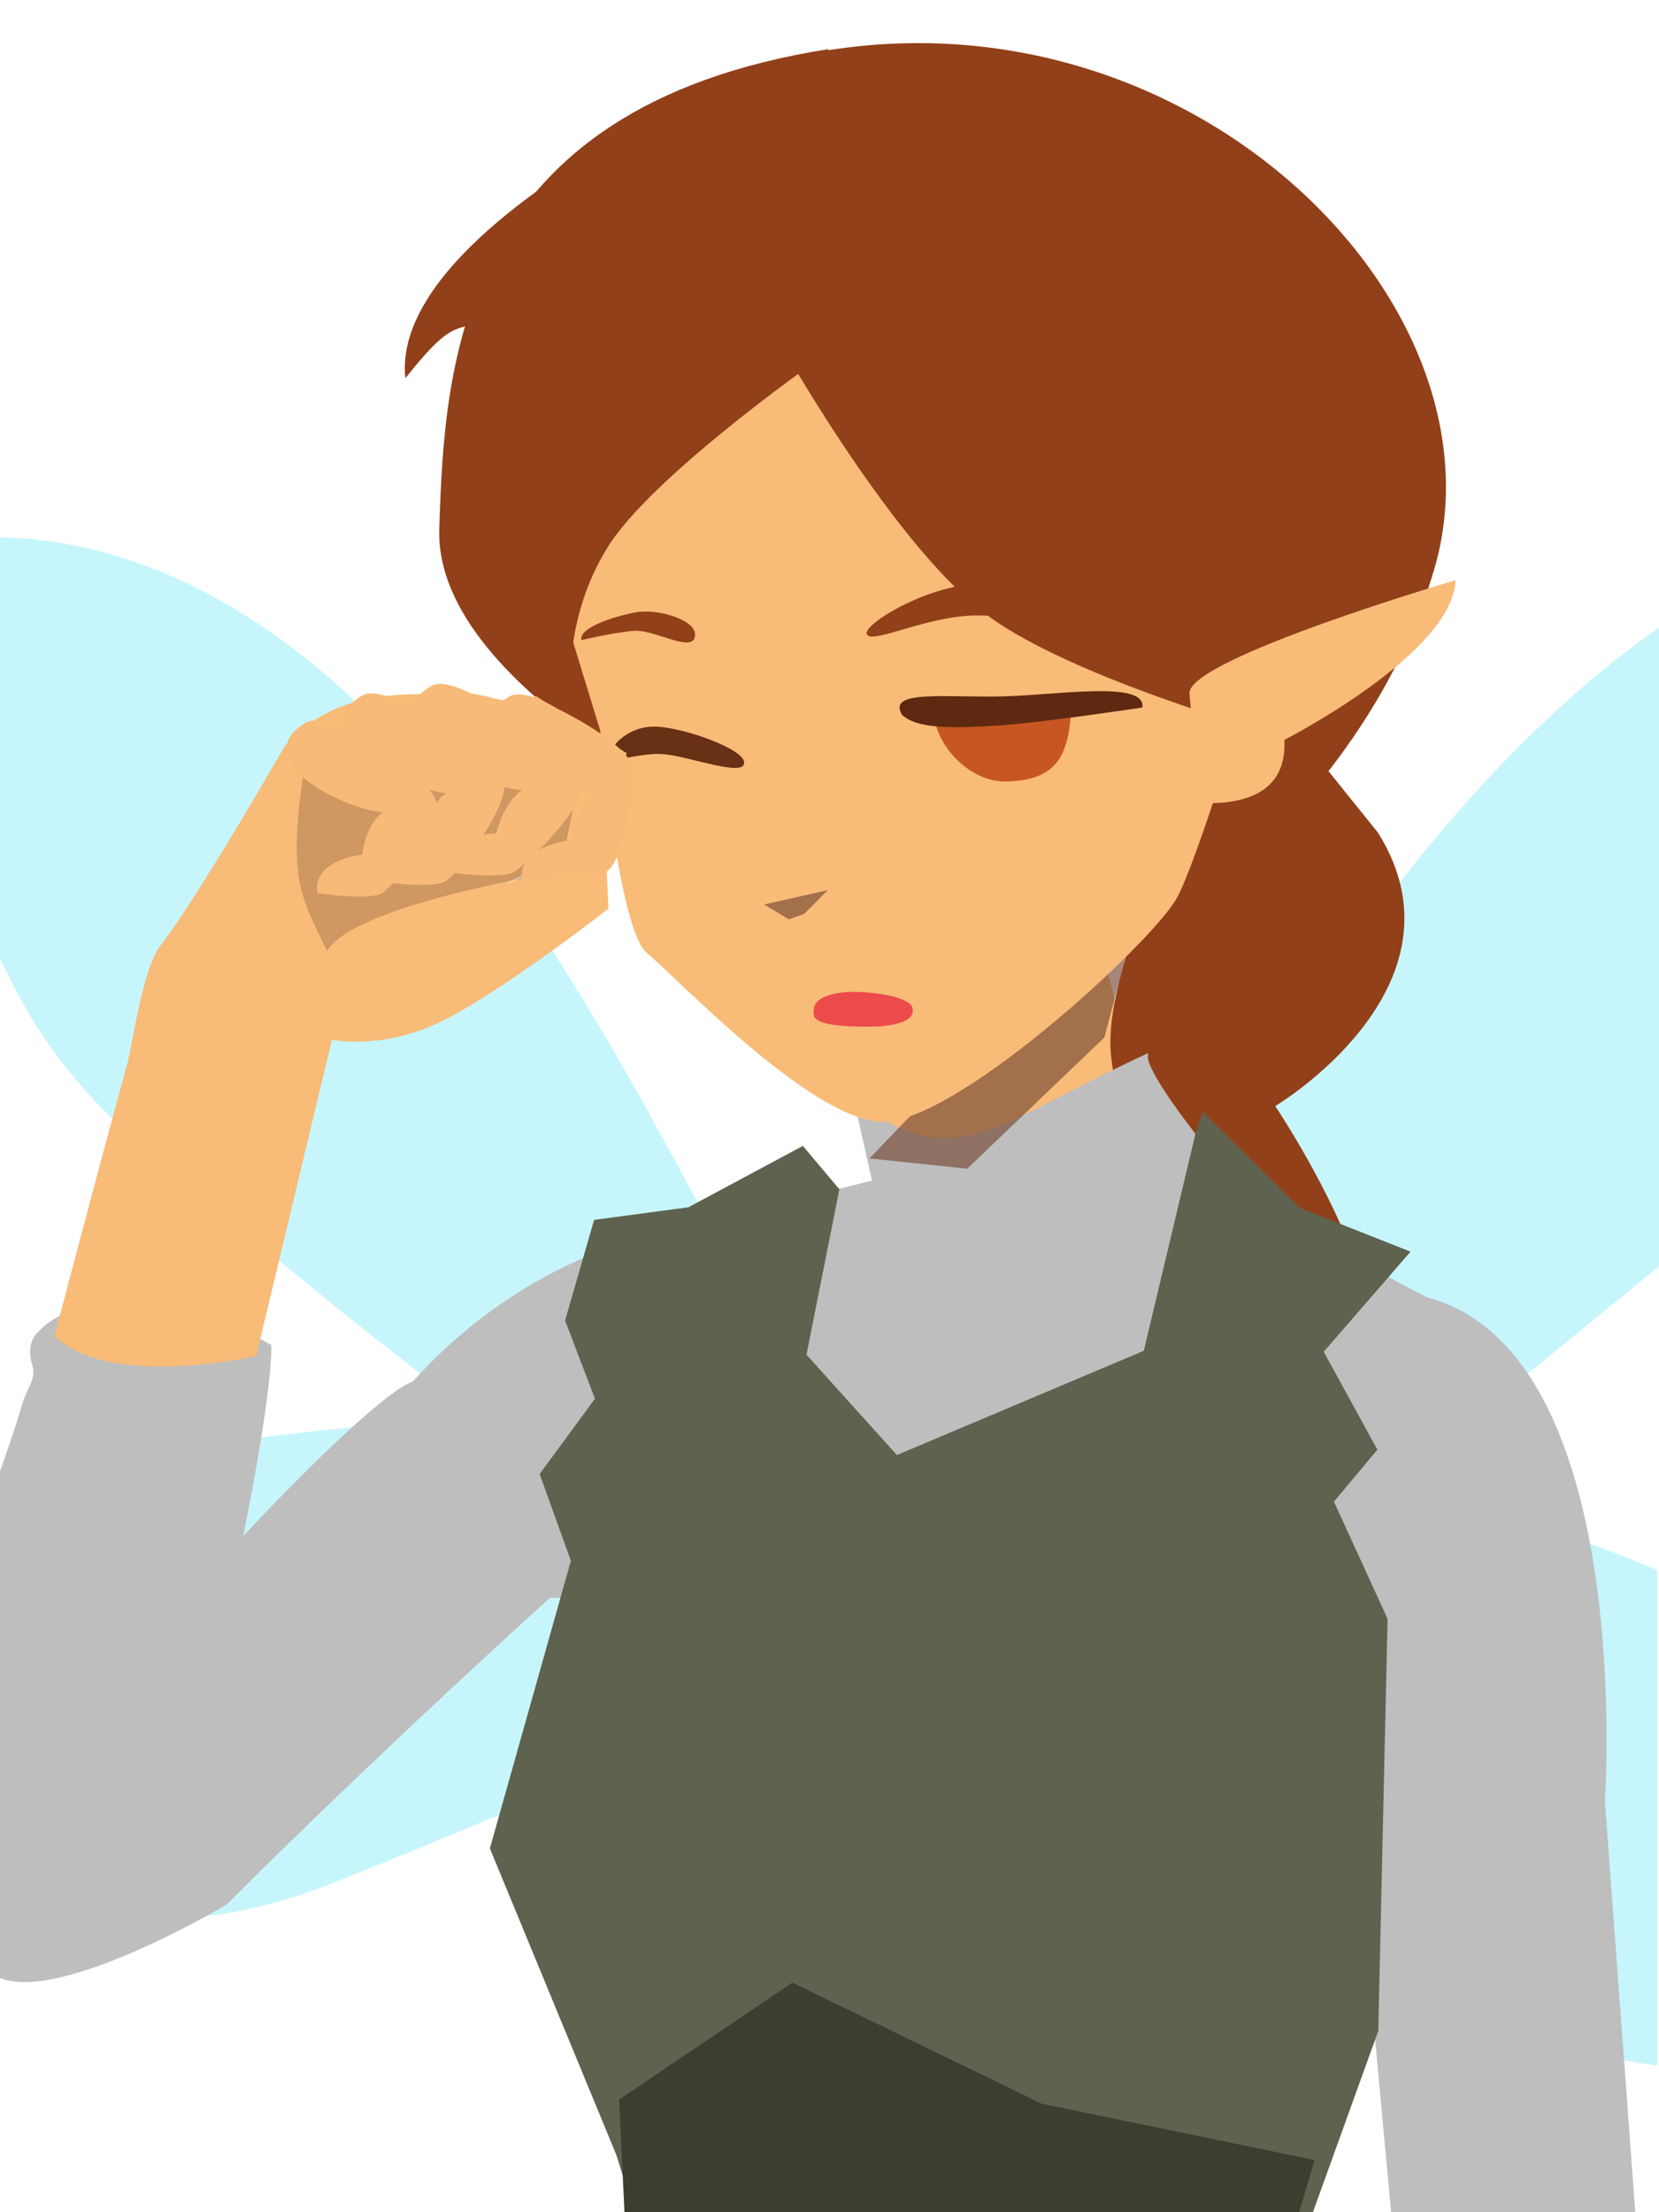 <?xml version="1.0" encoding="UTF-8"?>
<svg width="600" height="800" version="1.1" viewBox="0 0 159 212" xmlns="http://www.w3.org/2000/svg" xmlns:cc="http://creativecommons.org/ns#" xmlns:dc="http://purl.org/dc/elements/1.1/" xmlns:rdf="http://www.w3.org/1999/02/22-rdf-syntax-ns#">
 <g fill="none" stroke-linecap="round" stroke-linejoin="round">
  <circle r="0" stroke="#c53822" stroke-width="2.26" style="paint-order:stroke markers fill"/>
  <g stroke="#924019">
   <circle r="0" stroke-width="1.29" style="paint-order:stroke markers fill"/>
   <circle transform="scale(1,-1)" r="0" stroke-width="3.6" style="paint-order:stroke markers fill"/>
   <circle transform="scale(1,-1)" r="0" stroke-width="3.6" style="paint-order:stroke markers fill"/>
  </g>
  <circle transform="scale(1,-1)" r="0" stroke="#4d4320" stroke-width="4.38" style="paint-order:stroke markers fill"/>
  <circle transform="scale(1,-1)" r="0" stroke="#4d4320" stroke-width="3.52" style="paint-order:stroke markers fill"/>
 </g>
 <g transform="translate(.296)" fill="#78ebf9" fill-opacity=".418" stroke-width=".265">
  <path d="m-0.296 51.5c11 0.194 28.5 5.18 46.5 30.1 14 19.4 22.8 39.4 29.3 49.7l-4.45 2.89-14.9 8.69c-9.4-5.58-23.1-16.2-43.5-33.7-6.29-5.4-10.3-11.4-13-17.5z"/>
  <path d="m159 60v61.1c-18 14.8-31.6 25.9-41 31.5l-8.81-7.58-12.4-9.88c8.95-11.4 20.1-28.1 35.4-48.4 9.5-12.6 18.6-21.1 26.8-26.8z"/>
  <path d="m93.3 128c13.6 5.1 32.8 10.7 56.8 19.2 2.97 1.06 5.77 2.14 8.43 3.26v47.5c-7.64-1.03-15.6-3.52-23.7-8.75-24.7-16-42.3-27.3-51.8-35.8l4.58-10.7z"/>
  <path d="m80.2 135 0.509 5.28 0.839 17.2c-9.29 5.76-25 13-50 23-11.8 4.74-22.5 4.03-31.8 1.94v-38.3c6.2-2.58 13.7-4.71 22.8-6.05 23.7-3.47 45.4-2 57.7-3.04z"/>
 </g>
 <g>
  <path d="m79.4 4.71c-35.5 5.59-36.8 30.1-37.3 46-0.489 15.9 30.5 29.4 30.5 29.4l33.1 12.9s24.6-13.7 31.8-38.6c7.2-25-22.6-55.2-58.1-49.6z" fill="#924019"/>
  <path d="m85.5 98.8-1.94 14.8 28.1-5.17c-4.56-7.67-7.78-25.5-7.78-25.5-2.53 2.2-17.6 17.5-18.4 15.9z" fill="#f9bb78"/>
  <path d="m120 64.8s-14.8 26-13.5 36.5c1.31 10.4 5.12 23.9 5.12 23.9s-8.89 15.4-5.64 22.2 25.3 37.5 26.7 50.4c2.91-3.62 4.49-8.87 2.25-20.2 3.64 5.88 7.82 6.95 11.4 7.4-8.59-14-18.4-42.5-18.4-42.5s5.04-6.19 3.68-15.4c-1.37-9.22-9.39-21.1-9.39-21.1s19.1-11.4 9.85-26.2z" fill="#924019"/>
  <path transform="matrix(.265 0 0 .265 0 -.017)" d="m415 381c-58.1 27-68.2 43.6-106 17.5l6.37 28.5-74.6 18.6s-49.4 7.19-91.5 54.1c0 0-9.38 0.746-61.3 55.8 11.4-56.8 10.1-69.1 10.1-69.1-36.9-20.4-70.8-19-84.1-4.86 0 0-4.85 3.72-2.4 11.7 1.76 5.69-1.65 8.23-3.4 14.2-2.47 8.38-5.32 16.7-8.24 24.9v183c22.1 9.17 82-26.5 82-26.5s46-46.5 117-111l284 4.37 20.2 218h88.3l-11-149s11.4-162-64.3-182c0 0-61.1-29.9-82.7-57.7-21.6-27.8-18.1-30-18.1-30z" fill="#bebebe"/>
 </g>
 <path d="m92.7 112-9.37-0.987 26.8-27.9-4.28 16.3z" fill="#764a35" fill-opacity=".662"/>
 <g>
  <path d="m49.5 43.8 8.02 26.2s1.8 19.1 4.45 21.3c2.65 2.14 15.4 15.7 22.3 16.2 6.91 0.541 26-17 28.5-21.4 2.51-4.43 11.4-34.5 11.4-34.5s-2.47-43.4-39.4-41.9c-36.9 1.56-35.4 34.1-35.4 34.1z" fill="#f9bb78"/>
  <path transform="matrix(.265 0 0 .265 0 -.017)" d="m435 402-2.73 8.45-18.6 78.1-89.3 37.7-32.7-36.3 11.9-59.8c-4.4-5.24-13.2-15.7-13.2-15.7l-41.4 22.2-34.1 4.55-10.5 36.4 10.8 28.3-20 27.2 11.3 31.4-29.3 104 45.8 111 6.6 21.3h245l23.9-66.3 3.37-149-19.4-42.4 15.7-18.8-19.4-35.4 31.4-36.2-40.2-15.9-34.7-34.4z" fill="#5f624e"/>
  <path d="m89.6 68.6c-0.048 2.37 3.08 6.49 7.05 6.29 3.97-0.203 5.58-1.71 5.96-6.12 0.262-3.05-2.35-0.711-4.65-0.937-3.84-0.379-8.32-0.987-8.36 0.771z" fill="#c65722" stop-color="#000000"/>
  <path d="m110 61.1c-1.56-1.04-11.3-5.33-16.3-5.15-4.97 0.179-11.2 3.99-10.6 4.86 0.489 0.944 5.79-1.81 10.5-1.83 4.7-0.018 16.4 2.12 16.4 2.12z" fill="#924019"/>
  <path d="m66.6 61c0.324-1.56-3.57-2.73-5.73-2.31-2.16 0.412-5.43 1.5-5.14 2.65 0 0 3.11-0.739 5.04-0.888 1.93-0.149 5.57 2.14 5.83 0.553z" fill="#924019"/>
  <path d="m86.4 68.4c-1.3-2.35 4.5-1.51 9.88-1.67 5.38-0.159 13.6-1.51 13.2 1.07 0 0-9.65 1.46-13.7 1.72-4.04 0.256-7.98 0.433-9.42-1.11z" fill="#5e2910"/>
 </g>
 <path d="m58.5 72.3c0.008-0.794 1.76-2.83 4.54-2.66 2.78 0.175 8.39 2.2 8.28 3.48-0.031 1.35-5.2-0.601-7.61-0.838-2.42-0.237-4.93 1.02-5.21 0.015z" fill="#662f14" fill-opacity=".988"/>
 <g>
  <path d="m73.8 31.2s11.2 20.4 20.6 27.6c9.42 7.13 33.9 13.3 33.9 13.3s13.3-56.9-31.6-64.4c-26.5-2.6-22.8 23.5-22.8 23.5z" fill="#924019"/>
  <path d="m77.8 34.9s-15.5 10.9-19.6 17.6c-4.18 6.72-3.53 14-3.53 14s-9.66-17.6-8.95-35.6c-2.25 0.864-2.68 0.065-6.87 5.35-1.56-14.7 33.3-29.6 33.3-29.6 26.7-0.832 5.69 28.3 5.69 28.3z" fill="#924019"/>
  <path d="m5.23 128s4.68-17.8 6.93-25.9c0.54-1.95 1.46-9.2 3.23-11.5 3.76-4.89 11.9-19.1 11.9-19.1 5.78-6.62 14.3-4.47 17.3-5.13 3.53 0.457 3.26 1.28 6.79 0.347l8.69 5.47-3.23 8.04-8.29 4.43 9.5-3.67 0.261 6.09s-9.17 7.17-15.2 10.4c-6.04 3.28-11.3 2.17-11.3 2.17l-7.26 30.3s-13.9 3.26-19.3-1.88z" fill="#f9bb78"/>
  <path d="m126 207-1.9 6.37-64.2-0.269-0.56-11.9 16.6-11.2 23.9 11.6z" fill="#3c3e31"/>
 </g>
 <path d="m31.3 91.1c-2.07-4.68-3.84-6.13-2.24-16.8l26.6-0.337-2 9.58s-19.5 3.05-22.3 7.55z" fill="#764a35" fill-opacity=".317"/>
 <g fill="#f8ba78">
  <path d="m39.5 67.9s8.51 4.66 8.85 7.09c0.339 2.42-4.36 8.66-5.66 9.46-1.3 0.793-6.75 0-6.75 0-0.613-3.48 4.66-4.03 4.66-4.03s0.396-3.29 2.18-4.42c-4.18-0.298-14.5-5.51-8.03-9.37 1.53-0.811 4.75 1.29 4.75 1.29z"/>
  <path d="m46.1 67s9.55 5.32 9.89 7.74c0.34 2.42-5.4 8.01-6.7 8.8-1.3 0.793-6.75 0-6.75 0-0.613-3.48 5.02-3.68 5.02-3.68s0.691-3 2.48-4.13c-4.18-0.298-15.2-6.15-8.68-10 1.53-0.811 4.75 1.29 4.75 1.29z"/>
  <path d="m53.6 68s6.73 3.27 7.07 5.69c0.339 2.42-1.21 9.9-2.9 9.97-1.69 0.066-7.74 0.886-7.74 0.886-0.613-3.48 4.66-4.03 4.66-4.03s0.396-3.29 2.18-4.42c-4.18-0.298-14.5-5.51-8.03-9.37 1.53-0.811 4.75 1.29 4.75 1.29z"/>
  <path d="m33.7 70.4s7.82 4.29 8.13 6.51c0.312 2.22-4 7.96-5.2 8.69-1.2 0.729-6.2 0-6.2 0-0.563-3.2 4.28-3.7 4.28-3.7s0.364-3.02 2.01-4.06c-3.84-0.274-13.3-5.06-7.38-8.61 1.41-0.745 4.36 1.18 4.36 1.18z"/>
 </g>
 <path d="m78 97.3c-0.248-1.46 0.985-1.95 2.72-2.19 1.73-0.232 6.8 0.225 6.77 1.68 0.081 1.73-4.35 1.59-4.35 1.59s-5.04 0.13-5.13-1.08z" fill="#ec4b4b"/>
 <path d="m75.6 88.1-2.37-1.42 6.11-1.38-2.26 2.28z" fill="#764a35" fill-opacity=".662"/>
 <path d="m114 66.4c0.105-3.34 25.5-10.8 25.5-10.8-0.255 7.06-16.4 15.3-16.4 15.3 0.294 6.15-5.75 6.14-8.25 6.05z" fill="#f9bb78"/>
</svg>
